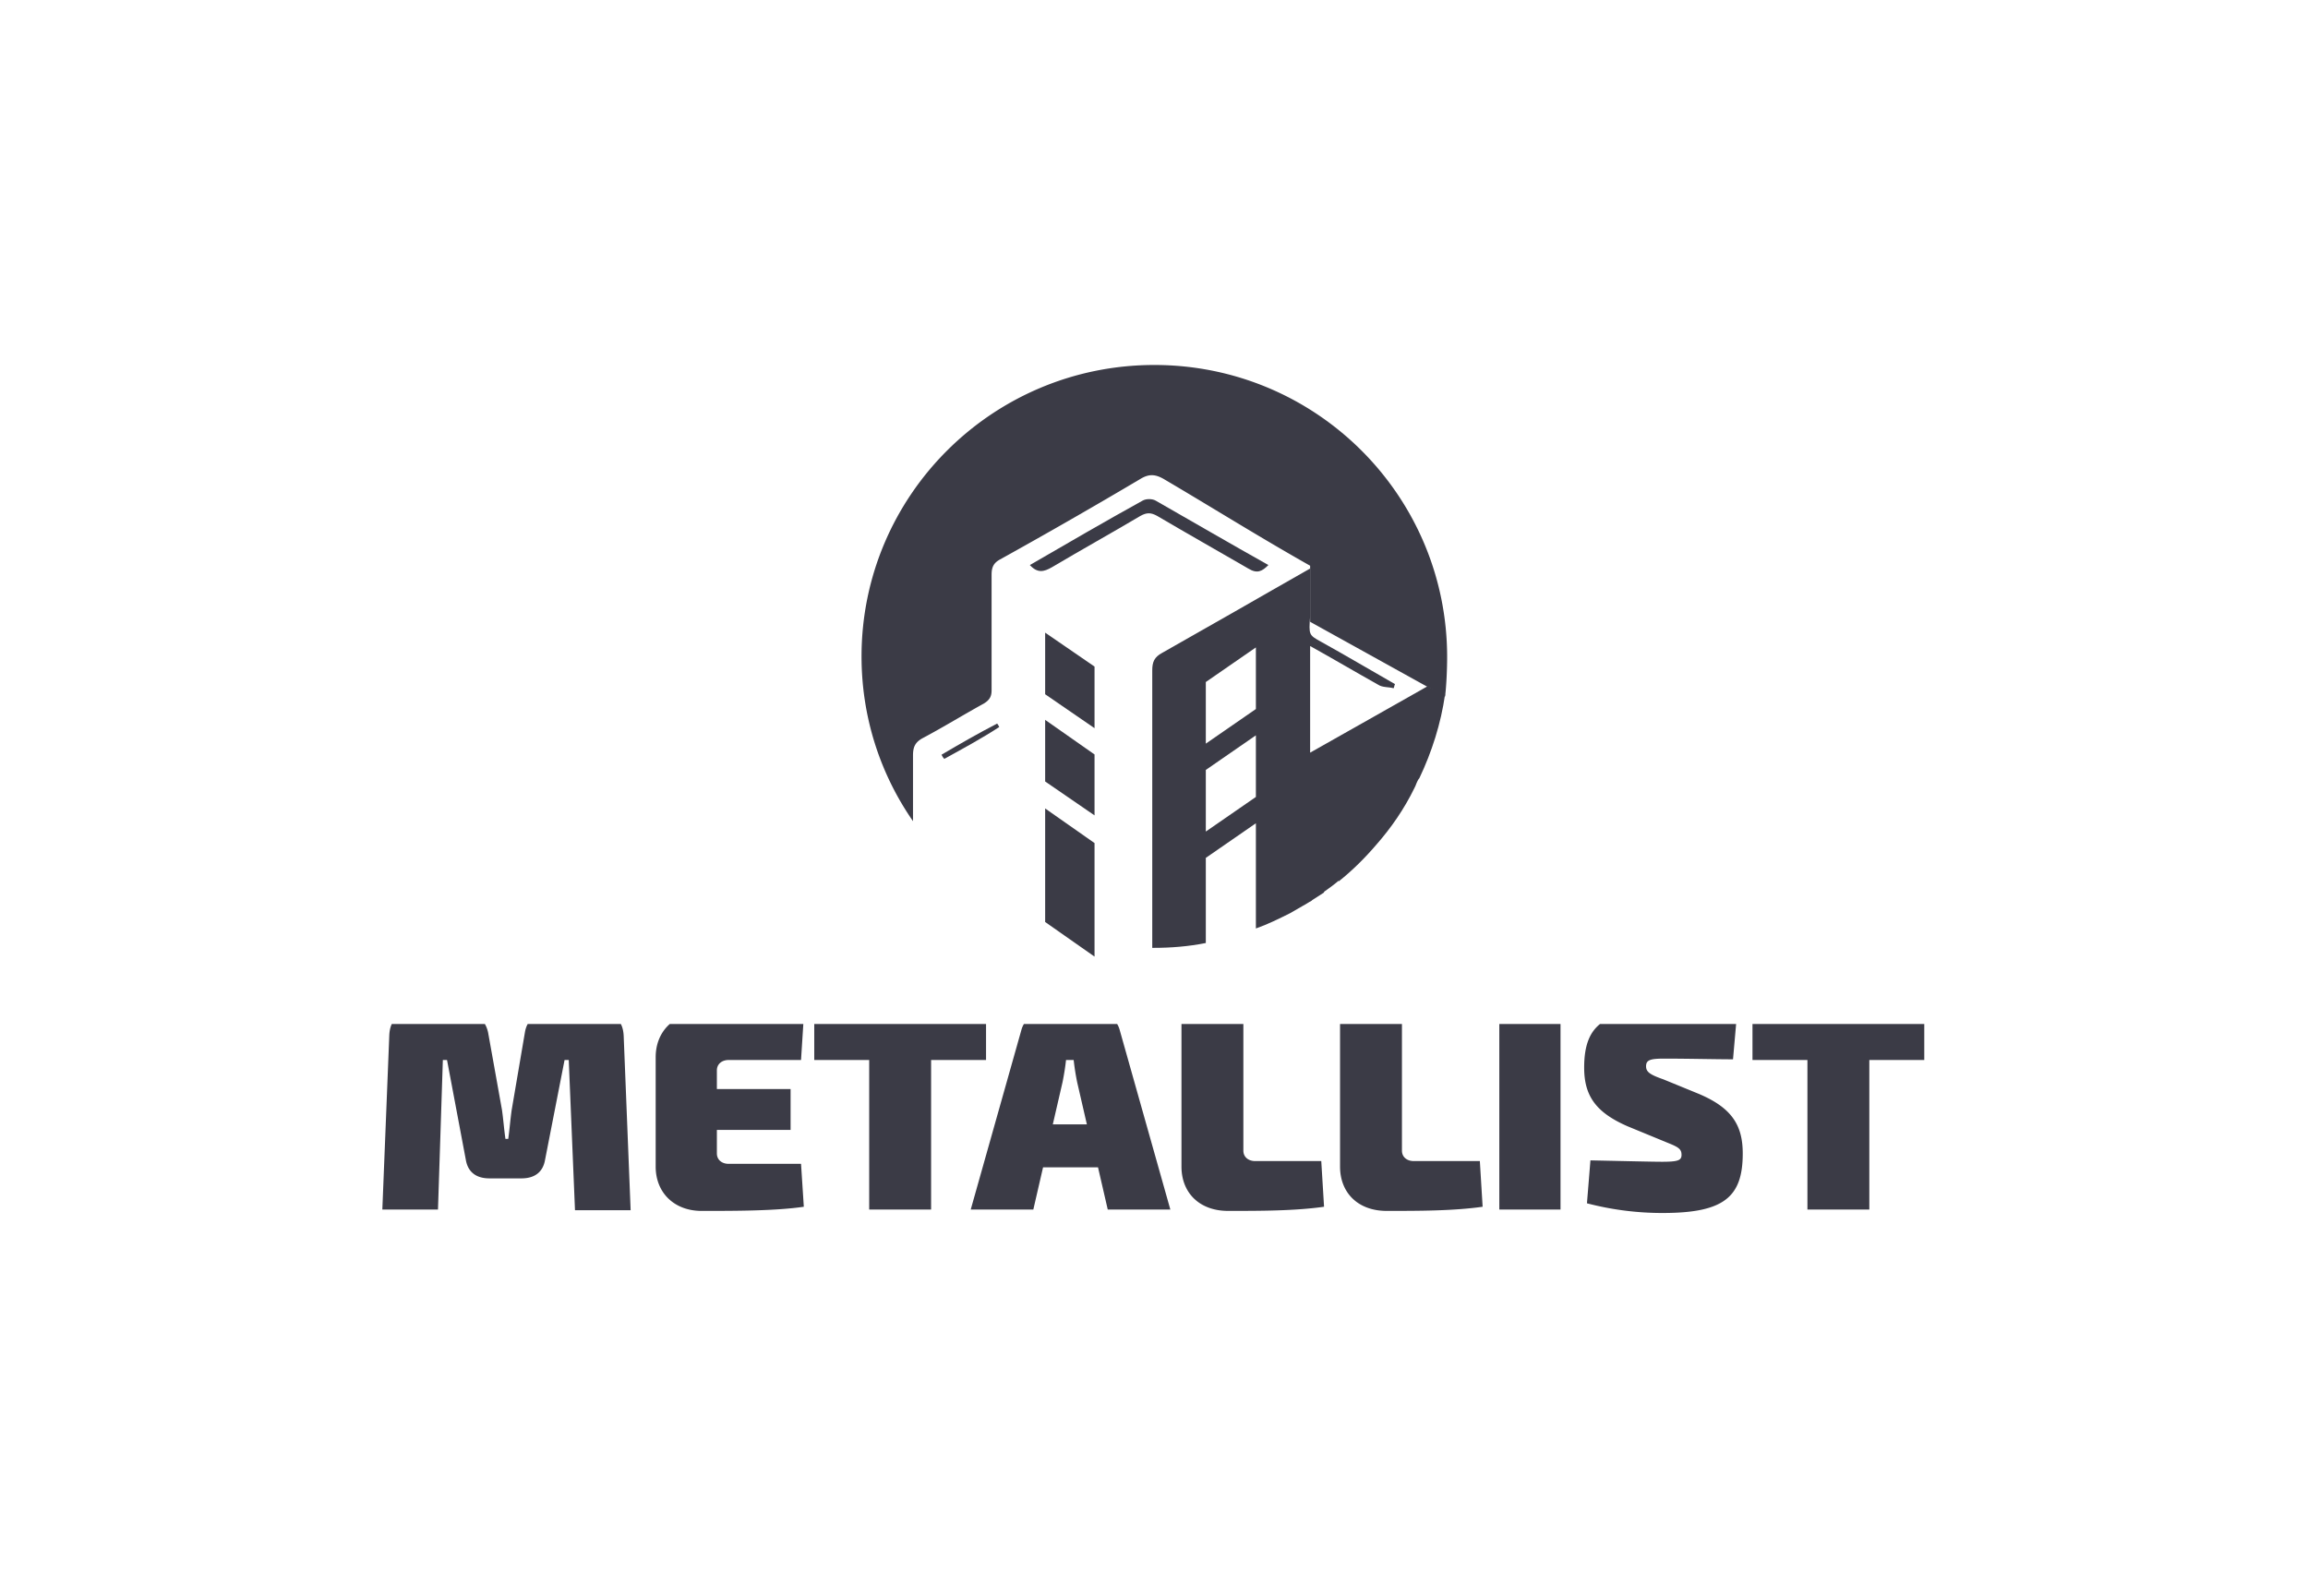<svg width="321" height="222" fill="none" xmlns="http://www.w3.org/2000/svg"><g clip-path="url(#clip0_92_5948)" fill="#3B3B46"><path d="M83.744 141.091c1.935 0 2.902 1.059 2.999 2.985l.967 24.265h-7.738l-.87-20.895h-.581l-2.709 13.866c-.29 1.733-1.45 2.6-3.289 2.6h-4.45c-1.837 0-2.998-.867-3.288-2.6l-2.612-13.866h-.58l-.677 20.799h-7.739l.968-24.265c.096-1.926 1.064-2.985 2.998-2.985h7.448c1.742 0 2.902.866 3.29 2.599l1.934 10.785c.193 1.348.29 2.696.484 4.044h.386c.194-1.348.29-2.696.484-4.044l1.838-10.785c.29-1.733 1.451-2.599 3.289-2.599h7.448v.096zm28.052 26.769c-3.966.578-9.48.578-14.22.578-3.772 0-6.384-2.504-6.384-6.163v-15.214c0-3.659 2.612-6.163 6.385-6.163 4.739 0 10.253 0 14.219.482l-.387 6.066h-10.06c-.967 0-1.644.578-1.644 1.445v2.599h10.253v5.682H99.705v3.273c0 .867.677 1.445 1.644 1.445h10.06l.387 5.97zm17.702-20.414v20.798h-8.609v-20.798h-7.642v-6.355h23.893v6.355h-7.642zm15.573 14.925l-1.354 5.874h-8.706l7.062-25.036c.387-1.348 1.547-2.214 2.902-2.214h7.835c1.354 0 2.515.866 2.902 2.214l7.061 25.036h-8.706l-1.354-5.874h-7.642zm4.74-11.844a34.205 34.205 0 01-.484-3.081h-1.064c-.096.963-.29 2.118-.483 3.081l-1.355 5.874h4.74l-1.354-5.874zm23.119 9.533c0 .866.677 1.444 1.644 1.444h9.19l.387 6.355c-4.063.578-8.9.578-13.349.578-3.966 0-6.481-2.503-6.481-6.163v-21.183h8.609v18.969zm22.055 0c0 .866.677 1.444 1.644 1.444h9.19l.387 6.355c-4.063.578-8.899.578-13.349.578-3.966 0-6.481-2.503-6.481-6.163v-21.183h8.609v18.969zm13.542 8.184v-27.153h8.512v27.153h-8.512zm17.895-11.554c-4.449-1.926-6.094-4.237-6.094-8.185 0-6.162 2.999-7.992 11.221-7.992 2.805 0 6.674.193 9.963 1.348l-.483 5.489c-2.419 0-6.191-.097-9.577-.097-1.934 0-2.515.193-2.515 1.06 0 .77.484 1.155 2.418 1.829l4.934 2.022c4.546 1.926 6.094 4.333 6.094 8.281 0 6.066-2.612 8.281-11.124 8.281a41.3 41.3 0 01-10.544-1.348l.484-5.97c4.74.096 8.512.193 9.963.193 2.225 0 2.708-.193 2.708-.963 0-.771-.386-1.059-1.837-1.637l-5.611-2.311zm33.566-9.244v20.798h-8.609v-20.798h-7.642v-6.355h23.893v6.355h-7.642z"/></g><g clip-path="url(#clip1_92_5948)" fill="#3B3B46"><path d="M161.902 66.657c6.868 4.044 13.155 7.992 20.313 12.036v7.8l18.766 10.4c.193-1.541.29-3.852.29-5.49 0-22.435-18.185-40.634-40.724-40.634-22.538 0-40.723 18.2-40.723 40.538 0 8.474 2.611 16.37 7.158 22.918v-9.148c0-1.156.29-1.83 1.354-2.407 2.902-1.541 5.707-3.274 8.512-4.815.774-.481 1.064-.963 1.064-1.83v-16.08c0-1.059.291-1.637 1.161-2.118A793.772 793.772 0 00158.71 66.56c1.16-.674 2.031-.578 3.192.096z"/><path d="M130.948 104.981c.097.193.194.385.387.578 2.612-1.444 5.127-2.792 7.642-4.429-.097-.193-.194-.386-.29-.482-2.612 1.348-5.127 2.793-7.739 4.333zm42.659-25.901c1.257.77 1.935.385 2.805-.482-5.32-2.985-10.447-5.97-15.67-8.955-.484-.289-1.355-.289-1.838 0-5.224 2.889-10.35 5.874-15.671 8.955 1.064 1.156 1.935.963 3.096.29 4.062-2.408 8.222-4.72 12.285-7.126.87-.482 1.451-.482 2.321 0 4.256 2.503 8.512 4.91 12.672 7.318zm-21.377 34.34l-6.868-4.718v-8.57l6.868 4.814v8.474zm0-12.132l-6.868-4.718V88l6.868 4.718v8.57zm-6.868 11.169v15.792l6.868 4.814v-15.792l-6.868-4.814zm53.491-16.816l-.29-.192c-5.223 2.985-10.93 6.162-16.347 9.244v-14.83c3.289 1.83 6.384 3.66 9.479 5.393.581.385 1.451.289 2.128.481.097-.192.097-.385.194-.577-3.386-1.926-6.771-3.948-10.254-5.874-1.741-.963-1.741-.963-1.547-3.563V79.08c-3.579 2.022-7.062 4.045-10.447 5.97l-10.157 5.778c-1.064.578-1.354 1.252-1.354 2.407v38.612h.193c2.419 0 4.837-.192 7.255-.674V119.33l6.965-4.815v14.636c1.644-.577 3.192-1.348 4.74-2.118 0 0 .677-.385 1.837-1.059.387-.193.774-.482 1.161-.674l.097-.097c.58-.385 1.064-.674 1.644-1.059v-.096c.677-.482 1.355-.963 2.032-1.541v.097c1.934-1.541 3.675-3.274 5.32-5.2 1.934-2.215 3.772-4.815 5.223-7.8.097-.192.194-.385.291-.674.096-.192.193-.481.386-.674 1.742-3.659 2.999-7.607 3.579-11.65l-2.128-.964zm-24.182 15.214l-6.965 4.815v-8.57l6.965-4.815v8.57zm0-12.229l-6.965 4.815v-8.57l6.965-4.815v8.57z"/></g><defs><clipPath id="clip0_92_5948"><path fill="#fff" transform="translate(52.5 142.439)" d="M0 0h216v29.561H0z"/></clipPath><clipPath id="clip1_92_5948"><path fill="#fff" transform="translate(119.244 50)" d="M0 0h82.511v83.773H0z"/></clipPath></defs></svg>